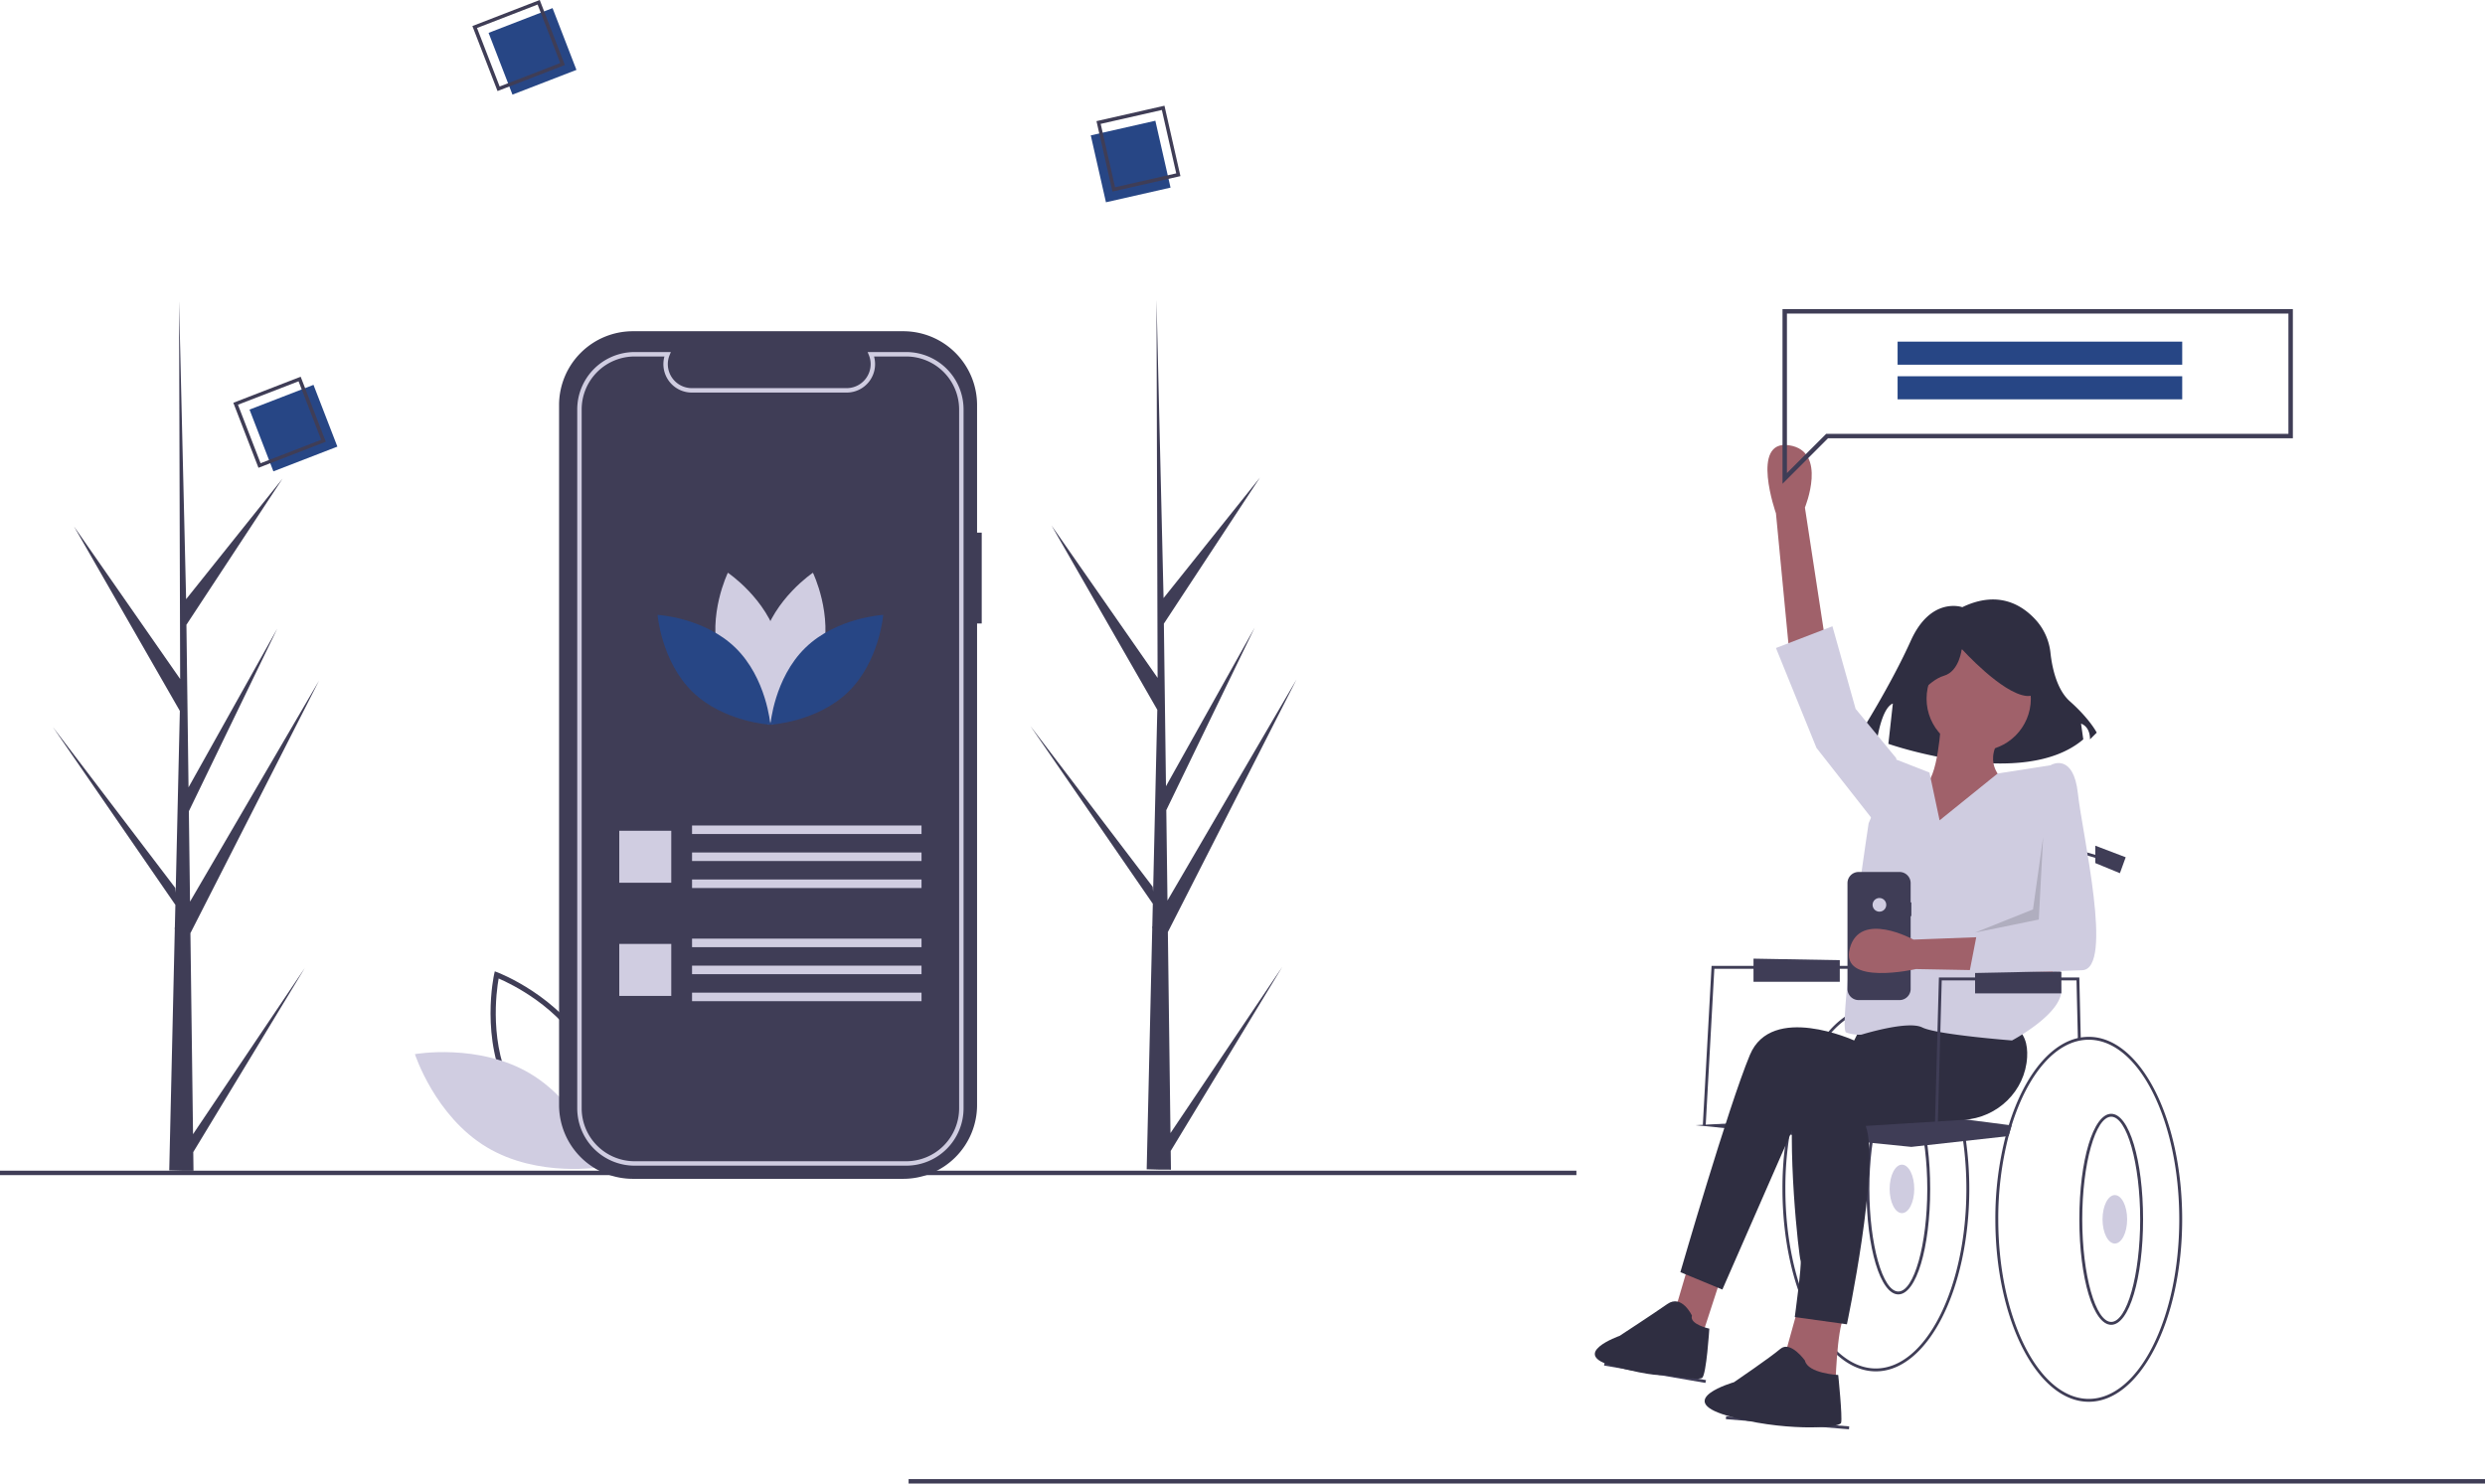 <svg id="adda4e41-4675-4828-8905-d91a367a8d62" data-name="Layer 1" xmlns="http://www.w3.org/2000/svg" width="1119.901" height="668.597" viewBox="0 0 1119.901 668.597"><title>project_feedback</title><path d="M311.535,643.41l-1.267-.475c-.278-.105-27.993-10.723-40.975-34.799-12.983-24.077-6.626-53.067-6.56-53.356l.299-1.32,1.267.475c.278.105,27.992,10.723,40.975,34.799,12.983,24.077,6.626,53.067,6.56,53.356ZM271.372,607.015c10.976,20.357,32.877,30.791,38.426,33.174,1.055-5.947,4.364-29.997-6.603-50.334-10.965-20.335-32.874-30.786-38.426-33.174C263.714,562.631,260.406,586.679,271.372,607.015Z" transform="translate(-40.05 -115.701)" fill="#3f3d56"/><path d="M279.215,599.69c23.331,14.037,32.317,41.918,32.317,41.918s-28.842,5.123-52.173-8.914-32.317-41.918-32.317-41.918S255.884,585.653,279.215,599.69Z" transform="translate(-40.05 -115.701)" fill="#d0cde1"/><rect y="527.597" width="710.428" height="2" fill="#3f3d56"/><rect x="409.472" y="666.597" width="710.428" height="2" fill="#3f3d56"/><path d="M567.545,626.351l50.401-74.951-50.298,83.015.105,8.434q-5.519.042-10.931-.184l2.5-108.412-.068-.836.092-.162.239-10.244-55.195-80.137,55.13,72.47.196,2.165,1.888-81.91-47.674-83.084,47.809,68.694-.499-169.696.001-.565.016.555,3.165,133.743,43.449-54.327L564.565,396.768l.948,73.266,39.982-71.505-39.835,82.277.528,40.74,58.144-99.606L566.365,535.758Z" transform="translate(-40.05 -115.701)" fill="#3f3d56"/><path d="M127.045,626.851l50.401-74.951-50.298,83.015.105,8.434q-5.519.042-10.931-.184l2.5-108.412-.068-.836.092-.162.239-10.244L63.89,443.373l55.13,72.47.196,2.165,1.888-81.91-47.674-83.084,47.809,68.694-.499-169.696.001-.565.016.555,3.165,133.743,43.449-54.327L124.065,397.268l.948,73.266,39.982-71.505-39.835,82.277.528,40.74,58.144-99.606L125.865,536.258Z" transform="translate(-40.05 -115.701)" fill="#3f3d56"/><path d="M482.478,355.749H480.379v-57.498a33.278,33.278,0,0,0-33.279-33.278H325.283A33.278,33.278,0,0,0,292.004,298.251V613.691a33.278,33.278,0,0,0,33.279,33.278H447.1A33.278,33.278,0,0,0,480.379,613.691V396.678h2.099Z" transform="translate(-40.05 -115.701)" fill="#3f3d56"/><path d="M448.444,641.044H326.037a25.881,25.881,0,0,1-25.848-25.856V300.207a25.877,25.877,0,0,1,25.848-25.848h16.344l-.567,1.38a10.671,10.671,0,0,0-.799,4.076,10.819,10.819,0,0,0,10.807,10.807h69.789a10.818,10.818,0,0,0,10.806-10.807,10.697,10.697,0,0,0-.798-4.077l-.566-1.379h17.392a25.878,25.878,0,0,1,25.849,25.848V615.187A25.882,25.882,0,0,1,448.444,641.044ZM326.037,276.359a23.875,23.875,0,0,0-23.848,23.848V615.187a23.879,23.879,0,0,0,23.848,23.856H448.444a23.88,23.88,0,0,0,23.849-23.856V300.207a23.875,23.875,0,0,0-23.849-23.848h-14.5a12.814,12.814,0,0,1-12.333,16.263H351.822a12.814,12.814,0,0,1-12.334-16.263Z" transform="translate(-40.05 -115.701)" fill="#d0cde1"/><rect x="311.88" y="372.027" width="103.416" height="3.843" fill="#d0cde1"/><rect x="311.88" y="384.196" width="103.416" height="3.843" fill="#d0cde1"/><rect x="311.88" y="396.364" width="103.416" height="3.843" fill="#d0cde1"/><rect x="279.086" y="374.402" width="23.43" height="23.43" fill="#d0cde1"/><rect x="311.88" y="423.027" width="103.416" height="3.843" fill="#d0cde1"/><rect x="311.88" y="435.196" width="103.416" height="3.843" fill="#d0cde1"/><rect x="311.88" y="447.364" width="103.416" height="3.843" fill="#d0cde1"/><rect x="279.086" y="425.402" width="23.43" height="23.43" fill="#d0cde1"/><path d="M410.52,411.698c-5.118,18.919-22.648,30.635-22.648,30.635s-9.232-18.956-4.114-37.875,22.648-30.635,22.648-30.635S415.638,392.779,410.52,411.698Z" transform="translate(-40.05 -115.701)" fill="#d0cde1"/><path d="M363.962,411.698c5.118,18.919,22.648,30.635,22.648,30.635s9.232-18.956,4.114-37.875-22.648-30.635-22.648-30.635S358.844,392.779,363.962,411.698Z" transform="translate(-40.05 -115.701)" fill="#d0cde1"/><path d="M371.482,407.632c14.043,13.671,15.759,34.686,15.759,34.686s-21.054-1.15-35.097-14.82-15.759-34.686-15.759-34.686S357.439,393.961,371.482,407.632Z" transform="translate(-40.05 -115.701)" fill="#274685"/><path d="M403,407.632c-14.043,13.671-15.759,34.686-15.759,34.686s21.054-1.15,35.097-14.82,15.759-34.686,15.759-34.686S417.043,393.961,403,407.632Z" transform="translate(-40.05 -115.701)" fill="#274685"/><rect x="156.839" y="293.716" width="30.913" height="29.842" transform="translate(-139.781 -32.773) rotate(-21.144)" fill="#274685"/><path d="M186.883,314.784l-30.349,11.738-11.331-29.298L175.552,285.486Zm-29.398,9.686,27.314-10.564-10.198-26.368-27.314,10.564Z" transform="translate(-40.05 -115.701)" fill="#3f3d56"/><rect x="264.574" y="123.932" width="30.913" height="29.842" transform="translate(-71.283 -5.342) rotate(-21.144)" fill="#274685"/><path d="M294.618,144.999l-30.349,11.738-11.331-29.298,30.349-11.738Zm-29.398,9.686,27.314-10.564-10.198-26.368-27.314,10.564Z" transform="translate(-40.05 -115.701)" fill="#3f3d56"/><path d="M885.441,569.275c-15.266,0-28.652,15.944-36.033,39.753-.522,1.671-1.012,3.387-1.468,5.13a148.577,148.577,0,0,0-4.595,37.351c0,45.346,18.881,82.234,42.096,82.234s42.096-36.888,42.096-82.234S908.656,569.275,885.441,569.275Zm0,163.164c-22.491,0-40.791-36.307-40.791-80.929a147.733,147.733,0,0,1,4.653-37.502q.646-2.457,1.384-4.817c7.186-23.15,20.076-38.611,34.754-38.611,22.49,0,40.791,36.307,40.791,80.929S907.932,732.438,885.441,732.438Z" transform="translate(-40.05 -115.701)" fill="#3f3d56"/><path d="M895.558,699.055c-8.052,0-14.358-20.885-14.358-47.546s6.307-47.546,14.358-47.546,14.358,20.885,14.358,47.546S903.609,699.055,895.558,699.055Zm0-93.787c-7.075,0-13.053,21.176-13.053,46.241s5.978,46.241,13.053,46.241,13.053-21.176,13.053-46.241S902.633,605.268,895.558,605.268Z" transform="translate(-40.05 -115.701)" fill="#3f3d56"/><ellipse cx="857.139" cy="535.808" rx="5.548" ry="10.92" fill="#cfcce0"/><polygon points="845.065 387.655 934.479 387.329 934.479 422.554 845.065 426.162 845.065 387.655" fill="#3f3d56"/><polygon points="768.703 507.127 767.401 507.055 771.35 435.299 852.245 435.299 852.245 436.604 772.586 436.604 768.703 507.127" fill="#3f3d56"/><polygon points="768.569 623.249 722.883 615.418 723.154 614.14 768.84 621.972 768.569 623.249" fill="#3f3d56"/><rect x="844.976" y="729.081" width="1.306" height="55.663" transform="translate(-18.184 1421.864) rotate(-85.292)" fill="#3f3d56"/><path d="M946.628,622.897q-.734,2.359-1.384,4.817l-1.364.15L901.431,632.582l-97.246-9.79L905.347,617.571l40.001,5.162Z" transform="translate(-40.05 -115.701)" fill="#3f3d56"/><path d="M924.391,389.344s-14.135-5.048-23.222,15.145-23.222,42.406-23.222,42.406l8.077,2.019s2.019-14.135,7.068-16.155l-2.019,18.174s60.58,21.203,87.841-2.019l-1.01-7.068s4.039,1.01,4.039,7.068l3.029-3.029s-3.029-6.058-12.116-14.135c-5.964-5.302-8.014-15.388-8.718-21.694a26.252,26.252,0,0,0-6.044-14.296C952.054,388.761,941.051,381.322,924.391,389.344Z" transform="translate(-40.05 -115.701)" fill="#2f2e41"/><path d="M846.282,408.395l-5.874-61.35s-11.748-33.285,5.874-30.675,7.179,28.064,7.179,28.064l9.79,63.96Z" transform="translate(-40.05 -115.701)" fill="#a0616a"/><polygon points="760.547 571.377 754.02 593.568 766.42 604.01 775.558 575.946 760.547 571.377" fill="#a0616a"/><path d="M850.851,703.395l-6.527,23.496,22.843,14.358s.653-26.759,3.916-31.98Z" transform="translate(-40.05 -115.701)" fill="#a0616a"/><path d="M878.915,578.085l-3.263,6.527s-37.201-16.969-46.991,6.527-31.327,97.898-31.327,97.898l18.927,7.832,34.591-78.971,78.971-1.958,3.263-43.728Z" transform="translate(-40.05 -115.701)" fill="#2f2e41"/><path d="M906.326,589.18s-53.518-11.095-57.434,15.664,1.958,77.666,2.611,78.971-2.611,25.454-2.611,25.454l23.496,3.263s15.011-71.139,8.485-89.414l44.158-2.731c15.243-.943,27.696-12.984,28.573-28.231.336-5.836-1.125-11.133-6.16-14.07-15.664-9.137-44.381-9.137-44.381-9.137Z" transform="translate(-40.05 -115.701)" fill="#2f2e41"/><path d="M802.554,708.616s-4.569-9.79-11.095-5.221-21.538,14.358-21.538,14.358-23.221,8.177-2.611,13.706c18.333,4.918,22.843,3.916,22.843,3.916s15.011,2.611,16.969,1.305,3.263-22.19,3.263-22.19S801.249,712.532,802.554,708.616Z" transform="translate(-40.05 -115.701)" fill="#2f2e41"/><path d="M853.461,728.849s-6.527-9.137-11.095-5.221-20.885,15.011-20.885,15.011-27.411,7.832-3.263,15.011,50.907,5.874,51.56,3.263-1.305-21.538-1.305-21.538S854.767,734.722,853.461,728.849Z" transform="translate(-40.05 -115.701)" fill="#2f2e41"/><circle cx="891.73" cy="314.884" r="23.496" fill="#a0616a"/><path d="M914.811,441.028s-1.305,26.759-7.832,28.717-24.801,23.496-16.316,30.022,57.434,1.958,57.434,1.958l-4.569-33.938s-10.442-7.179-1.958-19.58Z" transform="translate(-40.05 -115.701)" fill="#a0616a"/><path d="M914.158,485.408l-4.569-21.538-15.011-5.874-12.4,28.717S868.146,579.717,872.062,581.022a17.649,17.649,0,0,0,6.853.979s20.885-6.527,27.411-3.263,40.465,5.874,40.465,5.874,23.496-12.4,22.19-23.496,0-73.097,0-73.097l-2.937-27.738-25.752,4.028Z" transform="translate(-40.05 -115.701)" fill="#cfcce0"/><polygon points="855.181 345.559 854.529 341.643 836.254 319.453 825.812 282.251 800.358 292.041 818.633 337.074 844.739 370.36 855.181 345.559" fill="#cfcce0"/><path d="M900.913,433.395s8.077-11.106,15.145-13.126,8.077-12.116,8.077-12.116,18.174,20.193,29.28,21.203,1.01-24.232,1.01-24.232L934.232,400.076l-19.184,2.019-15.145,10.097Z" transform="translate(-40.05 -115.701)" fill="#2f2e41"/><polygon points="936.438 468.607 935.806 441.825 875.07 441.825 873.129 513.635 871.824 513.6 873.799 440.52 937.068 440.52 937.089 441.151 937.742 468.562 936.438 468.607" fill="#3f3d56"/><polygon points="935.132 432.036 933.826 432.036 933.826 382.218 954.894 388.334 954.529 389.587 935.132 383.956 935.132 432.036" fill="#3f3d56"/><path d="M981.382,582.98c-15.266,0-28.652,15.944-36.033,39.753-.522,1.671-1.012,3.387-1.468,5.13a148.577,148.577,0,0,0-4.595,37.351c0,45.346,18.881,82.234,42.096,82.234s42.096-36.888,42.096-82.234S1004.597,582.98,981.382,582.98Zm0,163.164c-22.491,0-40.791-36.307-40.791-80.929a147.733,147.733,0,0,1,4.653-37.502q.646-2.457,1.384-4.817c7.186-23.15,20.076-38.611,34.754-38.611,22.49,0,40.791,36.307,40.791,80.929S1003.872,746.144,981.382,746.144Z" transform="translate(-40.05 -115.701)" fill="#3f3d56"/><path d="M991.498,712.761c-8.052,0-14.358-20.885-14.358-47.546s6.307-47.546,14.358-47.546,14.358,20.885,14.358,47.546S999.549,712.761,991.498,712.761Zm0-93.787c-7.075,0-13.053,21.176-13.053,46.241s5.978,46.241,13.053,46.241,13.053-21.176,13.053-46.241S998.573,618.974,991.498,618.974Z" transform="translate(-40.05 -115.701)" fill="#3f3d56"/><ellipse cx="953.08" cy="549.513" rx="5.548" ry="10.92" fill="#cfcce0"/><polygon points="944.269 381.129 957.975 386.35 955.364 393.529 944.269 388.96 944.269 381.129" fill="#3f3d56"/><polygon points="890.099 437.257 890.099 447.699 928.984 447.699 928.984 437.951 890.099 437.257" fill="#3f3d56"/><polygon points="790.242 432.036 790.242 442.478 829.128 442.478 829.128 432.729 790.242 432.036" fill="#3f3d56"/><path d="M901.431,522.399h-.317v-8.691a5.03,5.03,0,0,0-5.03-5.03H877.672a5.03,5.03,0,0,0-5.03,5.03v47.678a5.03,5.03,0,0,0,5.03,5.03h18.413a5.03,5.03,0,0,0,5.03-5.03V528.585h.317Z" transform="translate(-40.05 -115.701)" fill="#3f3d56"/><circle cx="846.987" cy="407.788" r="3.081" fill="#d0cde1"/><path d="M965.116,553.587l-61.619-1.159s-34.408,7.876-29.805-9.333,28.7-3.933,28.7-3.933l64.659-2.434Z" transform="translate(-40.05 -115.701)" fill="#a0616a"/><path d="M958.865,464.85l5.874-4.569s9.79-5.221,11.748,13.053,16.316,78.971,1.958,79.624-50.907,1.305-50.907,1.305l3.916-20.232,30.022-1.958Z" transform="translate(-40.05 -115.701)" fill="#cfcce0"/><polygon points="920.773 377.213 918.815 414.414 890.099 420.288 916.205 409.845 920.773 377.213" opacity="0.15"/><rect x="534.141" y="173.565" width="30.913" height="29.842" transform="translate(571.766 -504.895) rotate(77.218)" fill="#274685"/><path d="M541.395,202.025,534.196,170.292l30.634-6.95,7.199,31.733Zm-5.308-30.494,6.479,28.56,27.571-6.255-6.479-28.56Z" transform="translate(-40.05 -115.701)" fill="#3f3d56"/><path d="M843.362,333.729v-78.707h230v58.205h-209.498Zm2-76.707v71.879l17.674-17.674H1071.362V257.022Z" transform="translate(-40.05 -115.701)" fill="#3f3d56"/><rect x="855.179" y="153.968" width="128.267" height="10.4" fill="#274685"/><rect x="855.179" y="169.568" width="128.267" height="10.4" fill="#274685"/></svg>